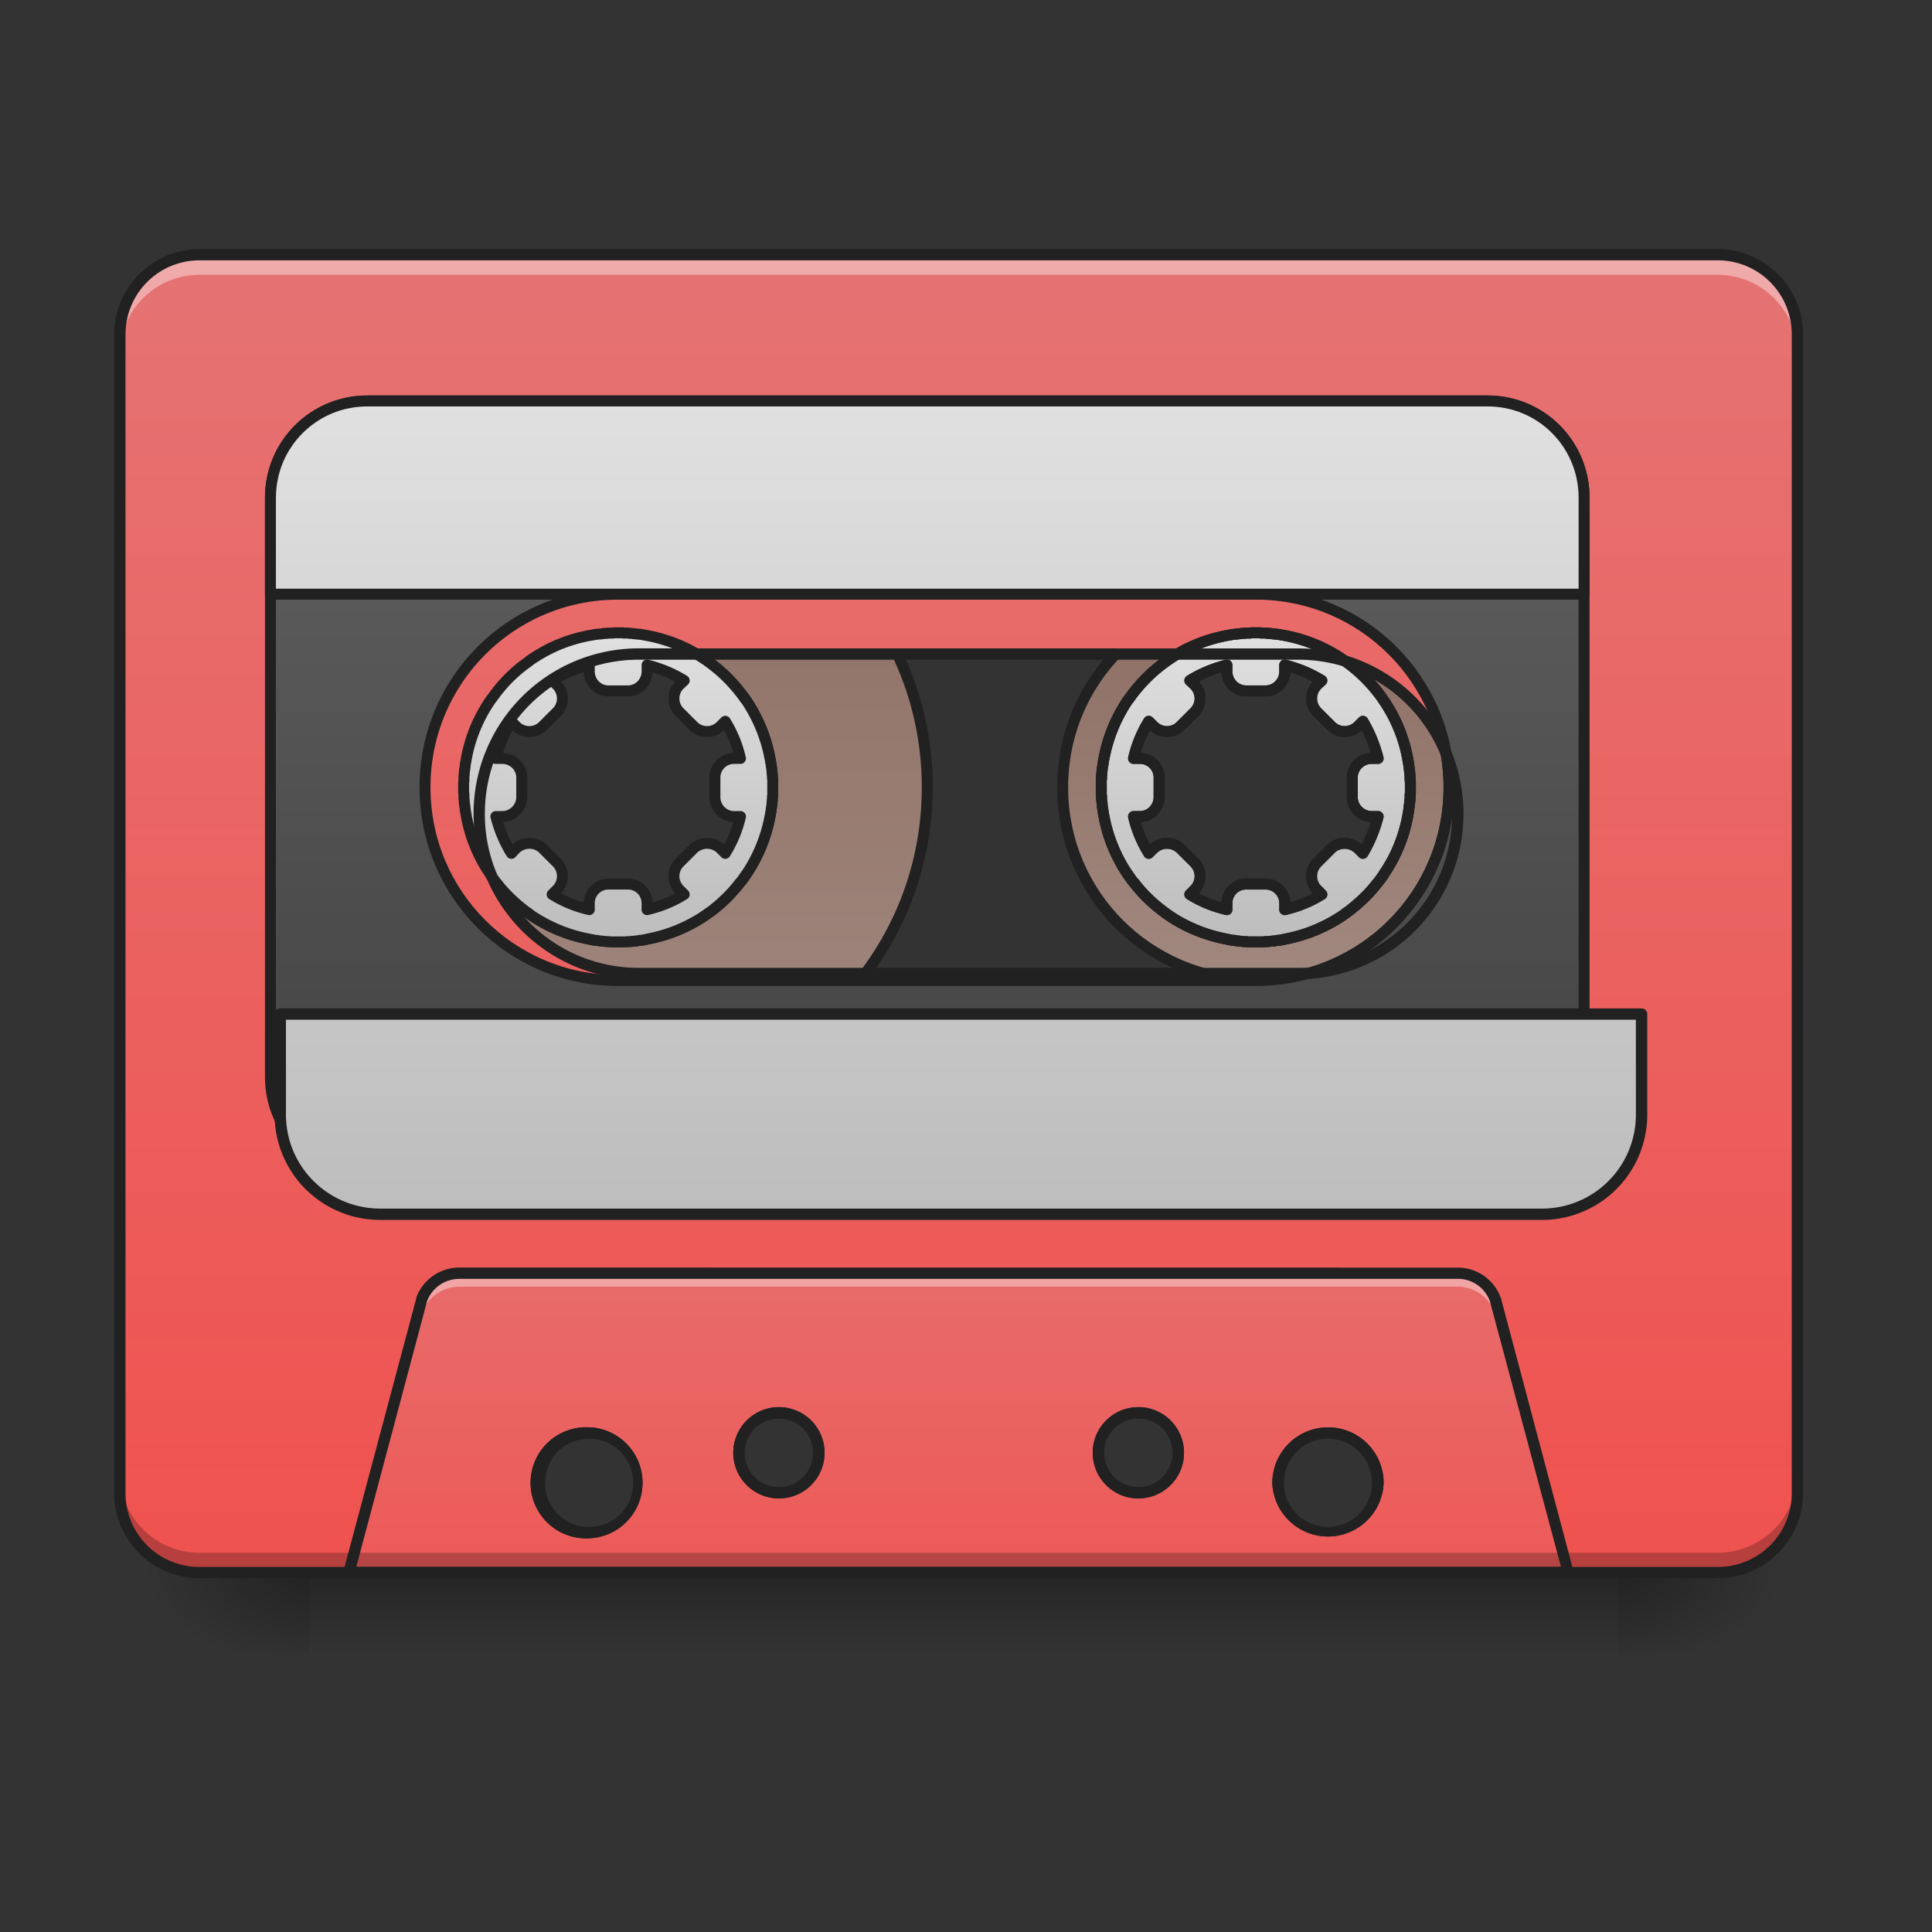<svg height="32" viewBox="0 0 24 24" width="32" xmlns="http://www.w3.org/2000/svg" xmlns:xlink="http://www.w3.org/1999/xlink"><rect x="0" y="0" width="24" height="24" fill="#333333" stroke="none"/><linearGradient id="a" gradientUnits="userSpaceOnUse" x1="11.908" x2="11.908" y1="19.536" y2="20.529"><stop offset="0" stop-opacity=".275"/><stop offset="1" stop-opacity="0"/></linearGradient><linearGradient id="b"><stop offset="0" stop-opacity=".314"/><stop offset=".222" stop-opacity=".275"/><stop offset="1" stop-opacity="0"/></linearGradient><radialGradient id="c" cx="450.909" cy="189.579" gradientTransform="matrix(0 -.059 -.105 0 39.842 46.208)" gradientUnits="userSpaceOnUse" r="21.167" xlink:href="#b"/><radialGradient id="d" cx="450.909" cy="189.579" gradientTransform="matrix(0 .059 .105 0 -15.903 -7.134)" gradientUnits="userSpaceOnUse" r="21.167" xlink:href="#b"/><radialGradient id="e" cx="450.909" cy="189.579" gradientTransform="matrix(0 -.059 .105 0 -15.903 46.208)" gradientUnits="userSpaceOnUse" r="21.167" xlink:href="#b"/><radialGradient id="f" cx="450.909" cy="189.579" gradientTransform="matrix(0 .059 -.105 0 39.842 -7.134)" gradientUnits="userSpaceOnUse" r="21.167" xlink:href="#b"/><linearGradient id="g"><stop offset="0" stop-color="#8d6e63"/><stop offset="1" stop-color="#a1887f"/></linearGradient><linearGradient id="h" gradientUnits="userSpaceOnUse" x1="1299.999" x2="1299.999" xlink:href="#g" y1="615.117" y2="1015.119"/><linearGradient id="i" gradientUnits="userSpaceOnUse" x1="639.997" x2="639.997" xlink:href="#g" y1="495.116" y2="1135.118"/><linearGradient id="j"><stop offset="0" stop-color="#ef5350"/><stop offset="1" stop-color="#e57373"/></linearGradient><linearGradient id="k" gradientUnits="userSpaceOnUse" x1="11.908" x2="11.908" xlink:href="#j" y1="19.042" y2="3.165"/><linearGradient id="l" gradientUnits="userSpaceOnUse" x1="11.904" x2="11.904" xlink:href="#j" y1="21.019" y2="14.075"/><linearGradient id="m" gradientUnits="userSpaceOnUse" x1="960.001" x2="960.001" y1="1215.118" y2="415.116"><stop offset="0" stop-color="#424242"/><stop offset="1" stop-color="#616161"/></linearGradient><linearGradient id="n"><stop offset="0" stop-color="#bdbdbd"/><stop offset="1" stop-color="#e0e0e0"/></linearGradient><linearGradient id="o" gradientUnits="userSpaceOnUse" x1="640" x2="640" xlink:href="#n" y1="975.118" y2="655.118"/><linearGradient id="p" gradientUnits="userSpaceOnUse" x1="1300" x2="1300" xlink:href="#n" y1="975.118" y2="655.118"/><linearGradient id="q" gradientUnits="userSpaceOnUse" x1="960.001" x2="960.001" xlink:href="#n" y1="1215.118" y2="415.116"/><linearGradient id="r" gradientTransform="matrix(1 0 0 -1 0 1.333)" gradientUnits="userSpaceOnUse" x1="243.417" x2="243.417" xlink:href="#n" y1="-105.167" y2="106.5"/><path d="m3.844 19.535h16.25v.996h-16.25zm0 0" fill="url(#a)"/><path d="m20.094 19.535h1.984v-.992h-1.984zm0 0" fill="url(#c)"/><path d="m3.844 19.535h-1.985v.996h1.985zm0 0" fill="url(#d)"/><path d="m3.844 19.535h-1.985v-.992h1.985zm0 0" fill="url(#e)"/><path d="m20.094 19.535h1.984v.996h-1.984zm0 0" fill="url(#f)"/><path d="m1300.033 615.06c-110.855 0-199.98 89.125-199.98 199.98 0 110.856 89.125 199.981 199.98 199.981 110.856 0 199.981-89.125 199.981-199.98 0-110.856-89.125-199.982-199.98-199.982zm0 39.996c88.496 0 159.985 71.489 159.985 159.984 0 88.81-71.49 159.985-159.985 159.985-88.81 0-159.984-71.174-159.984-159.985 0-88.495 71.174-159.984 159.984-159.984zm0 0" fill="url(#h)" stroke="#212121" stroke-linecap="round" stroke-linejoin="round" stroke-width="11.339" transform="scale(.012)"/><path d="m639.939 495.07c-177.306 0-319.97 142.664-319.97 319.97s142.664 319.97 319.97 319.97 319.97-142.664 319.97-319.97-142.664-319.97-319.97-319.97zm0 159.986c88.81 0 159.985 71.489 159.985 159.984 0 88.81-71.175 159.985-159.985 159.985-88.496 0-159.985-71.174-159.985-159.985 0-88.495 71.49-159.984 159.985-159.984zm0 0" fill="url(#i)" stroke="#212121" stroke-linecap="round" stroke-linejoin="round" stroke-width="11.339" transform="scale(.012)"/><path d="m2.48 3.164a.989.989 0 0 0 -.992.992v14.387c0 .55.442.992.992.992h18.856a.991.991 0 0 0 .992-.992v-14.387a.991.991 0 0 0 -.992-.992zm5.458 4.961h8.187c1.098 0 1.984.887 1.984 1.984a1.98 1.98 0 0 1 -1.984 1.985h-8.188a1.98 1.98 0 0 1 -1.984-1.985c0-1.097.887-1.984 1.984-1.984zm1.738 9.426a.497.497 0 1 1 -.002.993.497.497 0 0 1 .002-.993zm4.465 0a.497.497 0 1 1 -.002.993.497.497 0 0 1 .002-.993zm-6.825.25a.62.62 0 1 1 .002 1.24.62.62 0 0 1 -.002-1.24zm9.18 0a.62.62 0 1 1 .002 1.24.62.62 0 0 1 -.002-1.24zm0 0" fill="url(#k)"/><path d="m5.707 15.816a.497.497 0 0 0 -.469.329l-.902 3.39h15.144l-.906-3.39a.492.492 0 0 0 -.465-.329zm3.969 1.735a.497.497 0 1 1 -.002.993.497.497 0 0 1 .002-.993zm4.465 0a.497.497 0 1 1 -.002.993.497.497 0 0 1 .002-.993zm-6.825.25a.62.62 0 1 1 .002 1.24.62.62 0 0 1 -.002-1.24zm9.18 0a.62.62 0 1 1 .002 1.24.62.62 0 0 1 -.002-1.24zm0 0" fill="url(#l)"/><path d="m5.707 15.816a.497.497 0 0 0 -.469.329l-.902 3.39h.043l.86-3.223a.502.502 0 0 1 .468-.328h12.402c.207 0 .395.133.465.329l.86 3.222h.046l-.906-3.39a.492.492 0 0 0 -.465-.329zm-3.227-12.652a.989.989 0 0 0 -.992.992v.25c0-.55.442-.992.992-.992h18.856c.547 0 .992.441.992.992v-.25a.991.991 0 0 0 -.992-.992zm0 0" fill="#fff" fill-opacity=".392"/><path d="m2.48 19.535a.989.989 0 0 1 -.992-.992v-.246c0 .55.442.992.992.992h18.856a.991.991 0 0 0 .992-.992v.246c0 .55-.445.992-.992.992zm0 0" fill-opacity=".235"/><g stroke-width="11.339"><path d="m380.121 415.078c-55.428 0-100.148 44.72-100.148 100.148v599.943c0 55.428 44.72 99.833 100.148 99.833h1159.89c55.427 0 99.832-44.405 99.832-99.833v-599.943c0-55.427-44.405-100.148-99.833-100.148zm259.819 199.982h660.094c110.856 0 199.981 89.126 199.981 199.981 0 110.856-89.125 199.981-199.98 199.981h-660.097c-110.856 0-199.981-89.125-199.981-199.98 0-110.856 89.125-199.982 199.98-199.982zm0 0" fill="url(#m)" stroke="#212121" stroke-linecap="round" stroke-linejoin="round" transform="scale(.012)"/><path d="m639.939 655.056h-4.094c-.315 0-.945 0-1.26.315h-4.724c-.63 0-.945 0-1.575.314h-2.834c-.315 0-.63 0-.945.315-.944 0-1.89 0-2.834.315h-.945c-.945 0-1.89.315-3.15.315h-.314c-1.26.315-2.52.315-3.464.63h-.315c-.945.315-2.205.315-3.464.63-22.046 4.094-42.201 12.597-60.152 24.88-.945.63-1.89 1.26-2.835 2.204a148.823 148.823 0 0 0 -37.161 37.162c-.945.945-1.575 1.89-2.205 2.834-12.282 17.951-20.785 38.107-24.88 60.152-.314 1.26-.314 2.52-.63 3.464v.315c-.314.945-.314 2.205-.63 3.464v.315c0 1.26-.314 2.205-.314 3.15 0 .314 0 .63-.315.944 0 .945 0 1.89-.315 2.835v.945c0 .944 0 1.89-.315 2.834v3.779c0 .945 0 1.575-.315 2.52v11.022c.315.63.315 1.575.315 2.205v3.779c.315.945.315 1.89.315 2.834v.945c.315.945.315 2.204.315 3.15.315.314.315.314.315.63 0 1.259.315 2.204.315 3.148v.63c.315 1.26.315 2.205.63 3.464.315 1.26.315 2.52.63 3.78 4.094 21.73 12.597 42.2 24.88 59.836v.315l1.889 2.835c.315 0 .315 0 .315.315.63.944 1.26 1.89 2.204 2.834.63.945 1.26 1.89 2.205 2.834 8.503 11.023 18.58 20.47 29.603 28.974l2.834 1.89c0 .315 0 .315.315.315.945.63 1.575 1.26 2.52 1.89.315 0 .315.314.315.314 17.95 11.967 38.106 20.47 60.152 24.565 1.26.315 2.204.63 3.464.63 0 0 .315 0 .315.314.944 0 2.204.315 3.149.315h.945c.945.315 1.89.315 2.834.63h.945c.945 0 1.89.315 2.834.315h1.26c.945.315 1.575.315 2.52.315h1.574c.63 0 1.575.315 2.205.315h15.746c.945 0 1.575-.315 2.52-.315h1.26c.944 0 1.889 0 2.834-.315h.945c1.26 0 2.204-.315 3.149-.315h.63c.944-.315 1.89-.315 3.149-.63h.63c1.26 0 2.204-.315 3.15-.315.314-.314.314-.314.629-.314.945 0 2.205-.315 3.15-.63 22.044-4.094 42.515-12.598 60.151-24.565l.315-.315 2.834-1.89.315-.314 2.835-1.89c11.022-8.503 20.785-17.951 29.288-28.974.945-.944 1.575-1.89 2.52-2.834l1.89-2.834c0-.315.314-.315.314-.315l1.89-2.835.315-.315c11.967-17.636 20.47-38.106 24.564-59.836.315-1.26.63-2.52.63-3.78.315-1.26.63-2.204.63-3.464v-.63c.315-.944.315-2.204.63-3.149v-.63c0-.945.315-1.89.315-3.15v-.944c0-.945.315-1.89.315-2.834v-1.26c0-.945.315-1.575.315-2.52v-2.204-1.575-4.094-3.779-1.574-2.52c0-.63-.315-1.575-.315-2.204v-1.575c0-.945-.315-1.89-.315-2.834v-.945c0-.945-.315-1.89-.315-2.835v-.944c-.315-.945-.315-1.89-.63-3.15v-.315c0-1.26-.315-2.52-.63-3.464v-.315c0-.945-.315-2.204-.63-3.464-4.094-22.045-12.597-42.2-24.564-60.152-.945-.945-1.575-1.89-2.205-2.834-10.393-14.487-22.99-27.084-37.162-37.162-.944-.945-2.204-1.575-3.149-2.205-17.636-12.282-38.107-20.785-60.152-24.879-.944-.315-2.204-.315-3.464-.63s-2.204-.315-3.464-.63h-.63c-.945 0-1.89-.315-3.15-.315h-.63c-.944-.315-2.204-.315-3.148-.315-.315-.315-.63-.315-.945-.315h-2.835c-.315-.314-.944-.314-1.26-.314h-4.722c-.63-.315-.945-.315-1.575-.315h-4.094zm-29.918 33.382v6.614c0 11.022 8.818 20.155 19.84 20.155h20.156c11.022 0 19.84-9.133 19.84-20.155v-6.614c13.857 3.464 26.77 8.818 38.422 16.062l-4.724 4.409a19.959 19.959 0 0 0 0 28.343l14.172 14.172a19.959 19.959 0 0 0 28.344 0l4.723-4.724c7.244 11.653 12.598 24.565 15.747 38.422h-6.614a19.758 19.758 0 0 0 -19.84 19.84v20.156c0 11.023 8.818 20.156 19.84 20.156h6.614a126.623 126.623 0 0 1 -15.747 38.106l-4.723-4.724c-3.78-3.779-9.133-5.668-14.172-5.668-5.04 0-10.078 1.89-14.172 5.668l-14.172 14.172a19.959 19.959 0 0 0 0 28.344l4.724 4.724c-11.653 7.243-24.565 12.597-38.422 15.746v-6.613a19.758 19.758 0 0 0 -19.84-19.84h-20.157a19.758 19.758 0 0 0 -19.84 19.84v6.613c-13.857-3.149-26.77-8.503-38.422-15.746l4.724-4.724a19.959 19.959 0 0 0 0-28.344l-14.172-14.172c-3.78-3.779-8.818-5.668-14.172-5.668-5.039 0-10.078 1.89-14.172 5.668l-4.409 4.724c-7.243-11.652-12.597-24.564-16.061-38.106h6.613c11.023 0 20.156-9.133 20.156-20.156v-20.155c0-11.023-9.133-19.841-20.156-19.841h-6.613c3.464-13.857 8.818-26.77 16.061-38.422l4.41 4.724a19.959 19.959 0 0 0 28.343 0l14.172-14.172a19.959 19.959 0 0 0 0-28.343l-4.724-4.41c11.652-7.243 24.565-12.597 38.422-16.06zm0 0" fill="url(#o)" stroke="#212121" stroke-linecap="round" stroke-linejoin="round" transform="scale(.012)"/><path d="m1300.033 655.056h-4.094c-.315 0-.944 0-1.574.315h-4.409c-.63 0-1.26 0-1.575.314h-2.834c-.315 0-.63 0-.945.315-.945 0-1.89 0-3.15.315h-.63c-.944 0-2.204.315-3.149.315h-.63c-.944.315-2.204.315-3.464.63s-2.52.315-3.464.63c-22.045 4.094-42.516 12.597-60.152 24.88-.945.63-2.204 1.26-3.149 2.204-14.172 10.078-26.77 22.675-37.162 37.162-.63.945-1.26 1.89-2.204 2.834-11.968 17.951-20.47 38.107-24.565 60.152-.315 1.26-.63 2.52-.63 3.464v.315c-.315.945-.315 2.205-.63 3.464v.315c-.315 1.26-.315 2.205-.63 3.15v.944c0 .945-.314 1.89-.314 2.835v.945c0 .944-.315 1.89-.315 2.834v1.575c0 .63 0 1.574-.315 2.204v15.747c.315.944.315 1.574.315 2.519v1.26c0 .945.315 1.89.315 2.834v.945c.314 1.26.314 2.204.314 3.15v.63c.315.944.315 2.204.63 3.148v.63c.315 1.26.315 2.205.63 3.464 0 1.26.315 2.52.63 3.78 4.094 21.73 12.597 42.2 24.565 59.836.315 0 .315.315.315.315l1.89 2.835s.314 0 .314.315l1.89 2.834c.944.945 1.574 1.89 2.52 2.834 8.502 11.023 18.265 20.47 29.603 28.974.63.63 1.574 1.26 2.519 1.89l.315.315 2.834 1.89.315.314c17.636 11.967 38.107 20.47 60.152 24.565 1.26.315 2.205.63 3.464.63l.315.314c.945 0 1.89.315 3.15.315h.944c.945.315 1.89.315 2.835.63h.63c1.26 0 2.204.315 3.149.315h1.26c.63.315 1.574.315 2.519.315h1.575c.63 0 1.26.315 2.204.315h15.747c.63 0 1.574-.315 2.204-.315h1.575c.945 0 1.89 0 2.52-.315h1.259c.945 0 1.89-.315 2.834-.315h.945c.945-.315 1.89-.315 2.835-.63h.944c.945 0 2.205-.315 3.15-.315 0-.314.315-.314.315-.314 1.26 0 2.204-.315 3.464-.63 22.045-4.094 42.2-12.598 60.152-24.565 0 0 0-.315.314-.315.945-.63 1.89-1.26 2.52-1.89h.315v-.314l2.834-1.89c11.023-8.503 21.1-17.951 29.604-28.974.944-.944 1.574-1.89 2.204-2.834.945-.945 1.575-1.89 2.205-2.834 0-.315 0-.315.315-.315l1.89-2.835v-.315c12.282-17.636 20.785-38.106 24.879-59.836.315-1.26.315-2.52.63-3.78s.315-2.204.63-3.464v-.63c0-.944.314-1.89.314-3.149 0-.315.315-.315.315-.63 0-.945 0-2.204.315-3.15v-.944c0-.945 0-1.89.315-2.834v-1.26-2.52c0-.63.315-1.574.315-2.204v-1.575-4.094-3.779-1.574c0-.945-.315-1.575-.315-2.52v-2.204-1.575c-.315-.945-.315-1.89-.315-2.834v-.945c-.315-.945-.315-1.89-.315-2.835 0-.315-.315-.63-.315-.944 0-.945-.315-1.89-.315-3.15v-.315c-.314-1.26-.314-2.52-.63-3.464v-.315c-.314-.945-.314-2.204-.63-3.464-4.093-22.045-12.596-42.2-24.879-60.152l-1.89-2.834c-10.392-14.487-22.99-27.084-37.161-37.162a63.192 63.192 0 0 0 -3.15-2.205c-17.95-12.282-38.106-20.785-60.151-24.879-1.26-.315-2.205-.315-3.464-.63h-.315c-.945-.315-2.205-.315-3.15-.63h-.63c-.944 0-2.204-.315-3.149-.315h-.945c-.944-.315-1.89-.315-2.834-.315-.315-.315-.63-.315-.945-.315h-2.834c-.63-.314-.945-.314-1.575-.314h-4.724c-.315-.315-.945-.315-1.26-.315zm-29.918 33.382v6.614c0 11.022 8.818 20.155 19.84 20.155h20.156c11.023 0 19.84-9.133 19.84-20.155v-6.614c13.858 3.464 26.77 8.818 38.422 16.062l-4.724 4.409a19.959 19.959 0 0 0 0 28.343l14.172 14.172a19.959 19.959 0 0 0 28.344 0l4.724-4.724c6.928 11.653 12.282 24.565 15.746 38.422h-6.613c-11.023 0-20.156 8.818-20.156 19.84v20.156c0 11.023 9.133 20.156 20.156 20.156h6.613c-3.464 13.542-8.818 26.454-15.746 38.106l-4.724-4.724c-4.094-3.779-9.133-5.668-14.172-5.668s-10.393 1.89-14.172 5.668l-14.172 14.172a19.959 19.959 0 0 0 0 28.344l4.724 4.724c-11.652 7.243-24.564 12.597-38.421 15.746v-6.613a19.758 19.758 0 0 0 -19.84-19.84h-20.156a19.758 19.758 0 0 0 -19.841 19.84v6.613c-13.857-3.149-26.77-8.503-38.422-15.746l4.724-4.724a19.959 19.959 0 0 0 0-28.344l-14.171-14.172c-4.095-3.779-9.133-5.668-14.172-5.668-5.04 0-10.078 1.89-14.172 5.668l-4.724 4.724a126.623 126.623 0 0 1 -15.747-38.106h6.614c11.022 0 19.84-9.133 19.84-20.156v-20.155a19.758 19.758 0 0 0 -19.84-19.841h-6.614c3.15-13.857 8.503-26.77 15.747-38.422l4.724 4.724a19.959 19.959 0 0 0 28.344 0l14.171-14.172a19.959 19.959 0 0 0 0-28.343l-4.724-4.41c11.653-7.243 24.565-12.597 38.422-16.06zm0 0" fill="url(#p)" stroke="#212121" stroke-linecap="round" stroke-linejoin="round" transform="scale(.012)"/><path d="m1300.033 655.056h-4.094c-.315 0-.944 0-1.574.315h-4.409c-.63 0-1.26 0-1.575.314h-2.834c-.315 0-.63 0-.945.315-.945 0-1.89 0-3.15.315h-.63c-.944 0-2.204.315-3.149.315h-.63c-.944.315-2.204.315-3.464.63s-2.52.315-3.464.63c-22.045 4.094-42.516 12.597-60.152 24.88-.945.63-2.204 1.26-3.149 2.204-14.172 10.078-26.77 22.675-37.162 37.162-.63.945-1.26 1.89-2.204 2.834-11.968 17.951-20.47 38.107-24.565 60.152-.315 1.26-.63 2.52-.63 3.464v.315c-.315.945-.315 2.205-.63 3.464v.315c-.315 1.26-.315 2.205-.63 3.15v.944c0 .945-.314 1.89-.314 2.835v.945c0 .944-.315 1.89-.315 2.834v1.575c0 .63 0 1.574-.315 2.204v15.747c.315.944.315 1.574.315 2.519v1.26c0 .945.315 1.89.315 2.834v.945c.314 1.26.314 2.204.314 3.15v.63c.315.944.315 2.204.63 3.148v.63c.315 1.26.315 2.205.63 3.464 0 1.26.315 2.52.63 3.78 4.094 21.73 12.597 42.2 24.565 59.836.315 0 .315.315.315.315l1.89 2.835s.314 0 .314.315l1.89 2.834c.944.945 1.574 1.89 2.52 2.834 8.502 11.023 18.265 20.47 29.603 28.974.63.63 1.574 1.26 2.519 1.89l.315.315 2.834 1.89.315.314c17.636 11.967 38.107 20.47 60.152 24.565 1.26.315 2.205.63 3.464.63l.315.314c.945 0 1.89.315 3.15.315h.944c.945.315 1.89.315 2.835.63h.63c1.26 0 2.204.315 3.149.315h1.26c.63.315 1.574.315 2.519.315h1.575c.63 0 1.26.315 2.204.315h15.747c.63 0 1.574-.315 2.204-.315h1.575c.945 0 1.89 0 2.52-.315h1.259c.945 0 1.89-.315 2.834-.315h.945c.945-.315 1.89-.315 2.835-.63h.944c.945 0 2.205-.315 3.15-.315 0-.314.315-.314.315-.314 1.26 0 2.204-.315 3.464-.63 22.045-4.094 42.2-12.598 60.152-24.565 0 0 0-.315.314-.315.945-.63 1.89-1.26 2.52-1.89h.315v-.314l2.834-1.89c11.023-8.503 21.1-17.951 29.604-28.974.944-.944 1.574-1.89 2.204-2.834.945-.945 1.575-1.89 2.205-2.834 0-.315 0-.315.315-.315l1.89-2.835v-.315c12.282-17.636 20.785-38.106 24.879-59.836.315-1.26.315-2.52.63-3.78s.315-2.204.63-3.464v-.63c0-.944.314-1.89.314-3.149 0-.315.315-.315.315-.63 0-.945 0-2.204.315-3.15v-.944c0-.945 0-1.89.315-2.834v-1.26-2.52c0-.63.315-1.574.315-2.204v-1.575-4.094-3.779-1.574c0-.945-.315-1.575-.315-2.52v-2.204-1.575c-.315-.945-.315-1.89-.315-2.834v-.945c-.315-.945-.315-1.89-.315-2.835 0-.315-.315-.63-.315-.944 0-.945-.315-1.89-.315-3.15v-.315c-.314-1.26-.314-2.52-.63-3.464v-.315c-.314-.945-.314-2.204-.63-3.464-4.093-22.045-12.596-42.2-24.879-60.152l-1.89-2.834c-10.392-14.487-22.99-27.084-37.161-37.162a63.192 63.192 0 0 0 -3.15-2.205c-17.95-12.282-38.106-20.785-60.151-24.879-1.26-.315-2.205-.315-3.464-.63h-.315c-.945-.315-2.205-.315-3.15-.63h-.63c-.944 0-2.204-.315-3.149-.315h-.945c-.944-.315-1.89-.315-2.834-.315-.315-.315-.63-.315-.945-.315h-2.834c-.63-.314-.945-.314-1.575-.314h-4.724c-.315-.315-.945-.315-1.26-.315zm-29.918 33.382v6.614c0 11.022 8.818 20.155 19.84 20.155h20.156c11.023 0 19.84-9.133 19.84-20.155v-6.614c13.858 3.464 26.77 8.818 38.422 16.062l-4.724 4.409a19.959 19.959 0 0 0 0 28.343l14.172 14.172a19.959 19.959 0 0 0 28.344 0l4.724-4.724c6.928 11.653 12.282 24.565 15.746 38.422h-6.613c-11.023 0-20.156 8.818-20.156 19.84v20.156c0 11.023 9.133 20.156 20.156 20.156h6.613c-3.464 13.542-8.818 26.454-15.746 38.106l-4.724-4.724c-4.094-3.779-9.133-5.668-14.172-5.668s-10.393 1.89-14.172 5.668l-14.172 14.172a19.959 19.959 0 0 0 0 28.344l4.724 4.724c-11.652 7.243-24.564 12.597-38.421 15.746v-6.613a19.758 19.758 0 0 0 -19.84-19.84h-20.156a19.758 19.758 0 0 0 -19.841 19.84v6.613c-13.857-3.149-26.77-8.503-38.422-15.746l4.724-4.724a19.959 19.959 0 0 0 0-28.344l-14.171-14.172c-4.095-3.779-9.133-5.668-14.172-5.668-5.04 0-10.078 1.89-14.172 5.668l-4.724 4.724a126.623 126.623 0 0 1 -15.747-38.106h6.614c11.022 0 19.84-9.133 19.84-20.156v-20.155a19.758 19.758 0 0 0 -19.84-19.841h-6.614c3.15-13.857 8.503-26.77 15.747-38.422l4.724 4.724a19.959 19.959 0 0 0 28.344 0l14.171-14.172a19.959 19.959 0 0 0 0-28.343l-4.724-4.41c11.653-7.243 24.565-12.597 38.422-16.06zm0 0" fill="url(#p)" stroke="#212121" stroke-linecap="round" stroke-linejoin="round" transform="scale(.012)"/></g><path d="m5.707 15.746a.57.57 0 0 0 -.535.371v.008l-.906 3.395c-.004.02 0 .043.011.058a.07.07 0 0 0 .059.027h15.144c.024 0 .043-.007.055-.027a.055.055 0 0 0 .012-.058l-.902-3.395c0-.004-.004-.004-.004-.008a.566.566 0 0 0 -.532-.37zm0 .14h12.402c.18 0 .336.11.399.278l.883 3.3h-14.965l.879-3.3a.427.427 0 0 1 .402-.277zm3.969 1.594a.567.567 0 1 0 0 1.134.567.567 0 0 0 0-1.134zm4.465 0a.567.567 0 1 0 0 1.134.567.567 0 0 0 0-1.134zm-4.465.141a.427.427 0 1 1 -.002.854.427.427 0 0 1 .002-.854zm4.465 0c.238 0 .425.192.425.426a.422.422 0 0 1 -.425.426.422.422 0 0 1 -.426-.426c0-.235.187-.426.426-.426zm-6.825.11a.69.69 0 1 0 .004 1.378.69.69 0 0 0 -.004-1.379zm9.18 0a.693.693 0 0 0 -.691.69.692.692 0 0 0 1.383 0 .69.69 0 0 0 -.692-.69zm-9.18.14c.309 0 .551.242.551.55a.544.544 0 0 1 -.55.548.544.544 0 0 1 -.547-.547c0-.309.242-.55.546-.55zm9.18 0a.548.548 0 1 1 0 1.098.548.548 0 1 1 0-1.098zm0 0" fill="#212121"/><path d="m2.48 3.094c-.585 0-1.062.476-1.062 1.062v14.387c0 .59.477 1.062 1.062 1.062h18.856c.586 0 1.062-.472 1.062-1.062v-14.387c0-.586-.476-1.062-1.062-1.062zm0 .14h18.856c.512 0 .922.41.922.922v14.387c0 .516-.41.922-.922.922h-18.856a.916.916 0 0 1 -.921-.922v-14.387c0-.511.41-.922.921-.922zm5.458 4.82a2.052 2.052 0 0 0 -2.055 2.055c0 1.137.918 2.055 2.054 2.055h8.188a2.052 2.052 0 0 0 2.055-2.055 2.052 2.052 0 0 0 -2.055-2.054zm0 .141h8.187c1.063 0 1.914.852 1.914 1.914a1.907 1.907 0 0 1 -1.914 1.914h-8.188a1.907 1.907 0 0 1 -1.914-1.914c0-1.062.852-1.914 1.915-1.914zm1.738 9.285a.567.567 0 1 0 0 1.134.567.567 0 0 0 0-1.134zm4.465 0a.567.567 0 1 0 0 1.134.567.567 0 0 0 0-1.134zm-4.465.141a.427.427 0 1 1 -.002.854.427.427 0 0 1 .002-.854zm4.465 0c.238 0 .425.192.425.426a.422.422 0 0 1 -.425.426.422.422 0 0 1 -.426-.426c0-.235.187-.426.426-.426zm-6.825.11a.69.69 0 1 0 .004 1.378.69.69 0 0 0 -.004-1.379zm9.18 0a.693.693 0 0 0 -.691.69.692.692 0 0 0 1.383 0 .69.69 0 0 0 -.692-.69zm-9.18.14c.309 0 .551.242.551.55a.544.544 0 0 1 -.55.548.544.544 0 0 1 -.547-.547c0-.309.242-.55.546-.55zm9.18 0a.548.548 0 1 1 0 1.098.548.548 0 1 1 0-1.098zm0 0" fill="#212121"/><path d="m380.121 415.078c-55.428 0-100.148 44.72-100.148 100.148v99.833h1359.87v-99.833c0-55.427-44.405-100.148-99.833-100.148zm0 0" fill="url(#q)" stroke="#212121" stroke-linecap="round" stroke-linejoin="round" stroke-width="11.339" transform="scale(.012)"/><path d="m100.574 106.47c-14.666 0-26.498-11.75-26.498-26.415v-26.497h359.8v26.497a26.316 26.316 0 0 1 -26.415 26.414zm0 0" fill="url(#r)" stroke="#212121" stroke-linecap="round" stroke-linejoin="round" stroke-width="3" transform="matrix(.047 0 0 .047 0 10.08)"/></svg>